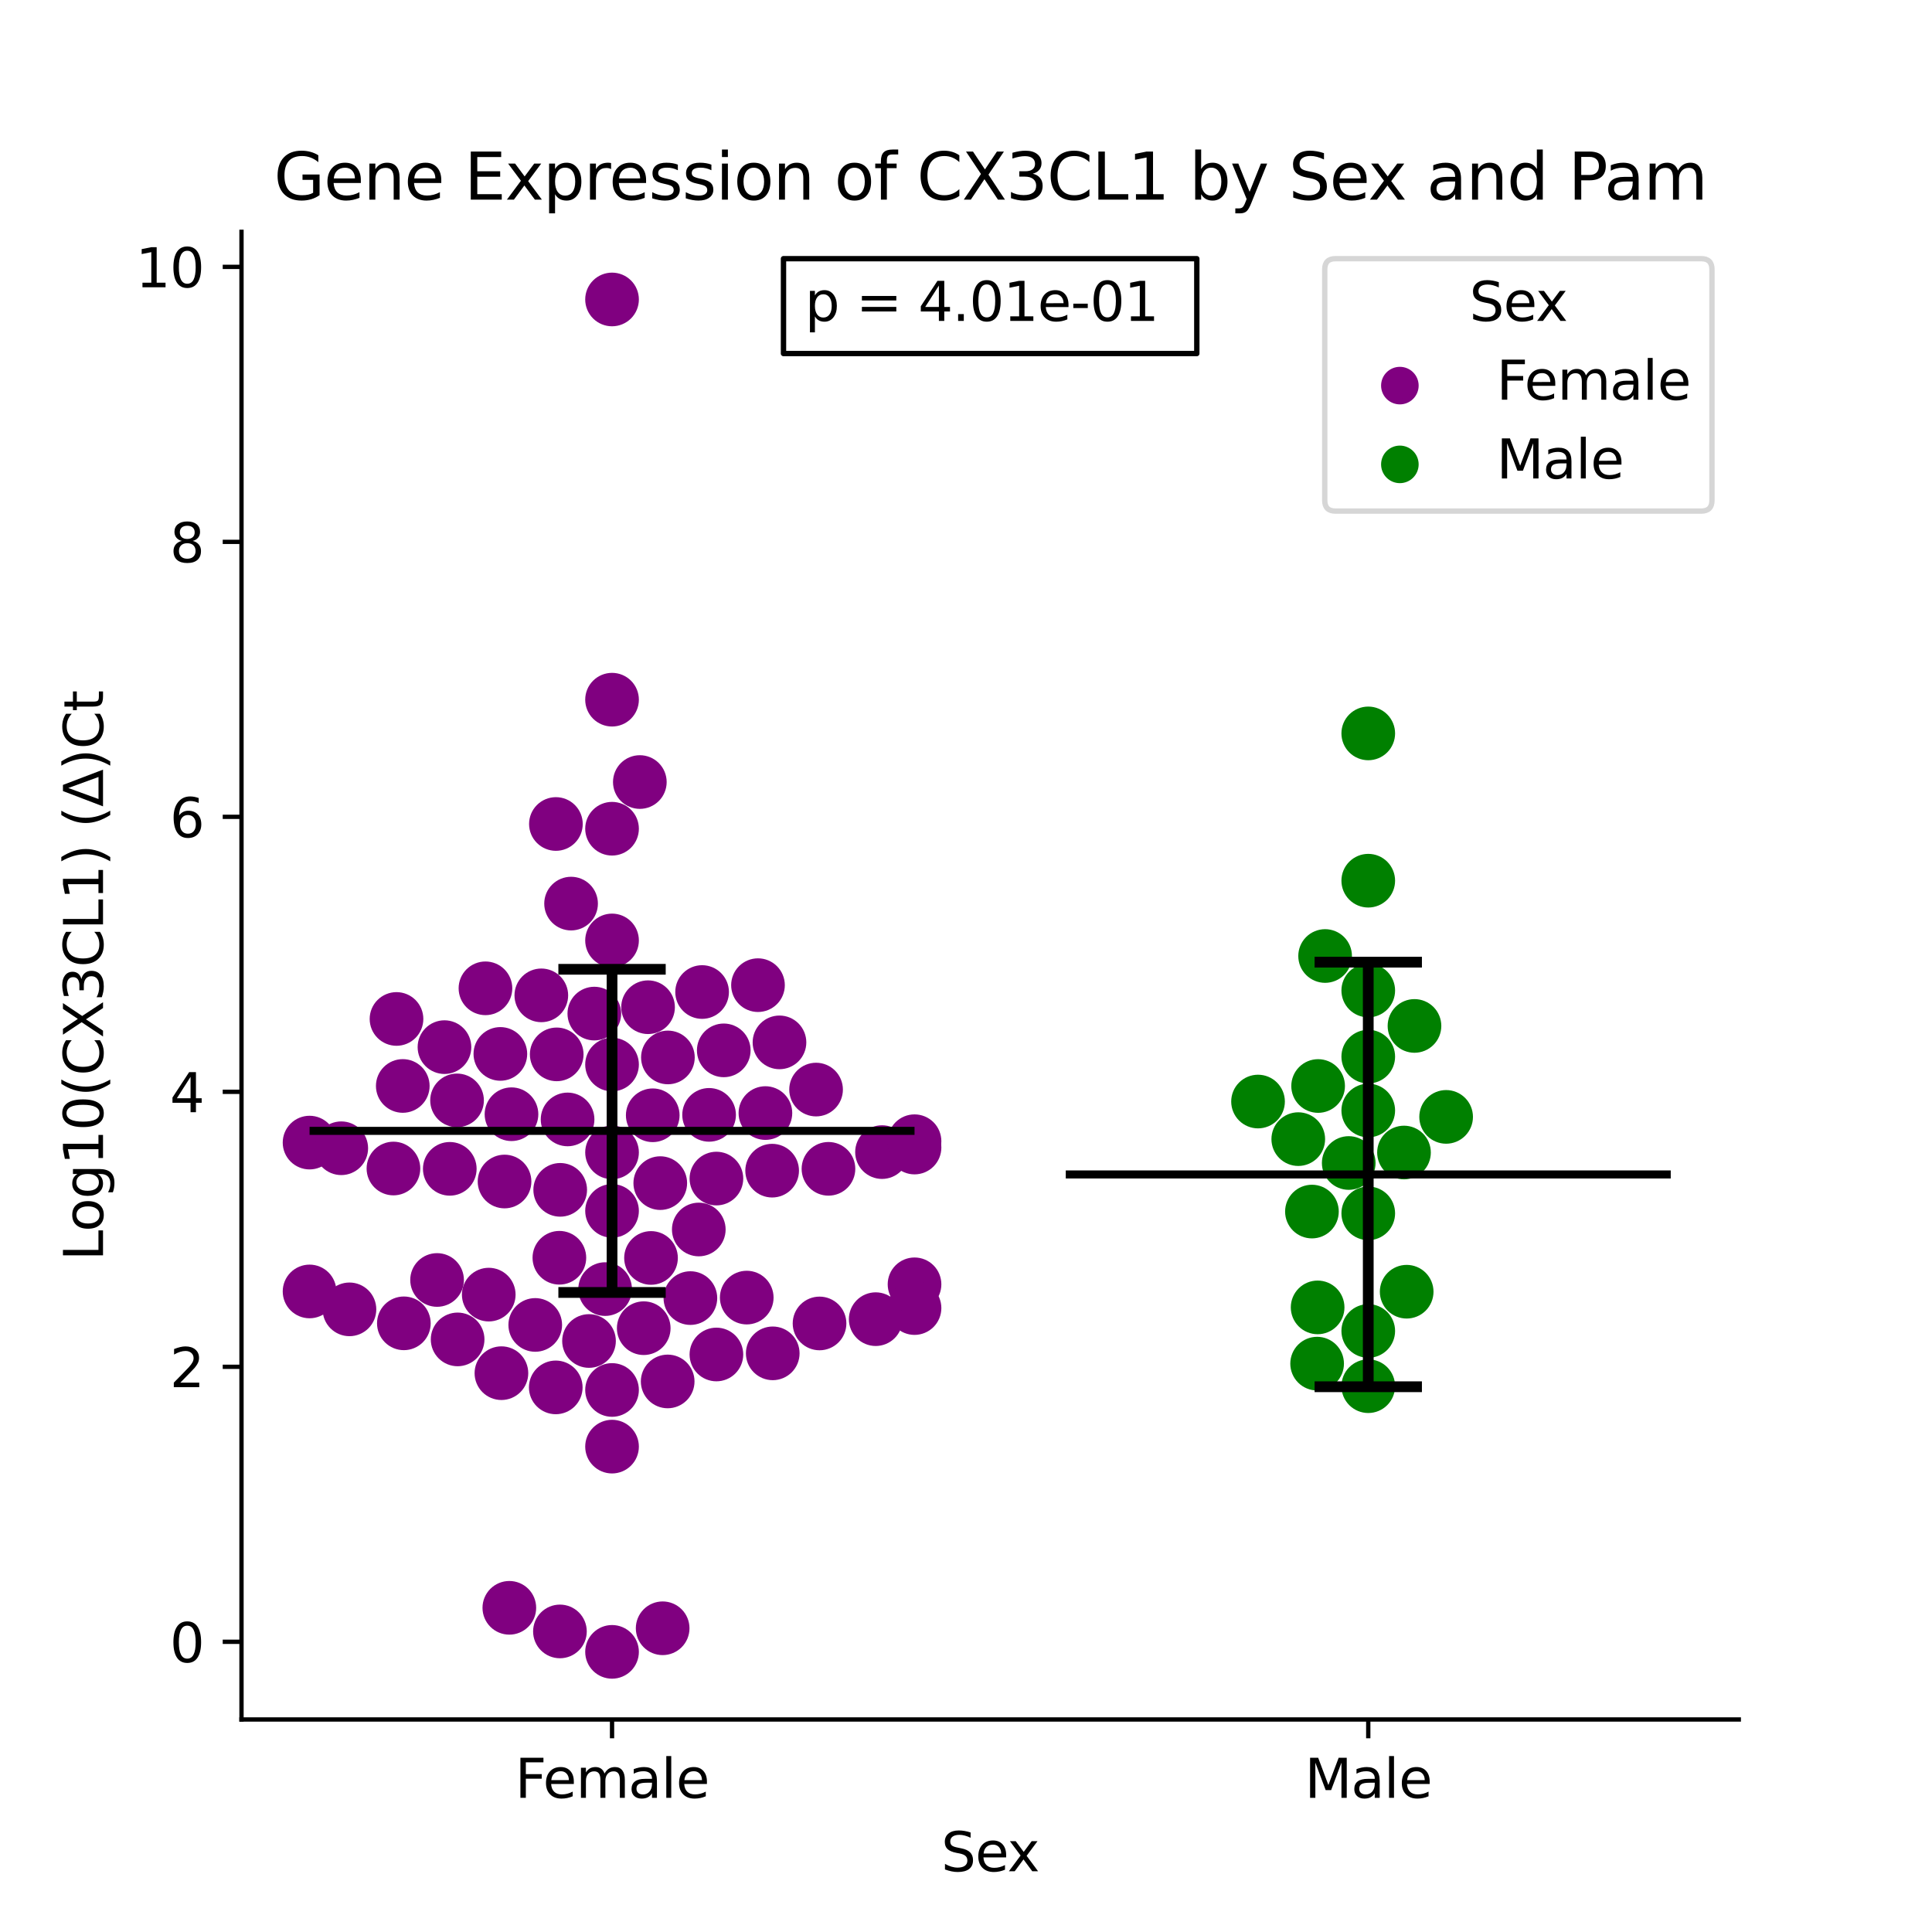 <?xml version="1.0" encoding="utf-8" standalone="no"?>
<!DOCTYPE svg PUBLIC "-//W3C//DTD SVG 1.1//EN"
  "http://www.w3.org/Graphics/SVG/1.1/DTD/svg11.dtd">
<svg xmlns:xlink="http://www.w3.org/1999/xlink" width="360pt" height="360pt" viewBox="0 0 360 360" xmlns="http://www.w3.org/2000/svg" version="1.1">
 <defs>
  <style type="text/css">*{stroke-linejoin: round; stroke-linecap: butt}</style>
 </defs>
 <g id="figure_1">
  <g id="patch_1">
   <path d="M 0 360 
L 360 360 
L 360 0 
L 0 0 
z
" style="fill: #ffffff"/>
  </g>
  <g id="axes_1">
   <g id="patch_2">
    <path d="M 45 320.4 
L 324 320.4 
L 324 43.2 
L 45 43.2 
z
" style="fill: #ffffff"/>
   </g>
   <g id="PathCollection_1">
    <defs>
     <path id="C0_0_4b8df4c1ba" d="M 0 5 
C 1.326 5 2.598 4.473 3.536 3.536 
C 4.473 2.598 5 1.326 5 -0 
C 5 -1.326 4.473 -2.598 3.536 -3.536 
C 2.598 -4.473 1.326 -5 0 -5 
C -1.326 -5 -2.598 -4.473 -3.536 -3.536 
C -4.473 -2.598 -5 -1.326 -5 0 
C -5 1.326 -4.473 2.598 -3.536 3.536 
C -2.598 4.473 -1.326 5 0 5 
z
"/>
    </defs>
    <g clip-path="url(#p66b6e63b92)">
     <use xlink:href="#C0_0_4b8df4c1ba" x="120.756" y="187.68" style="fill: #800080"/>
    </g>
    <g clip-path="url(#p66b6e63b92)">
     <use xlink:href="#C0_0_4b8df4c1ba" x="57.682" y="212.906" style="fill: #800080"/>
    </g>
    <g clip-path="url(#p66b6e63b92)">
     <use xlink:href="#C0_0_4b8df4c1ba" x="85.164" y="205.043" style="fill: #800080"/>
    </g>
    <g clip-path="url(#p66b6e63b92)">
     <use xlink:href="#C0_0_4b8df4c1ba" x="114.045" y="130.377" style="fill: #800080"/>
    </g>
    <g clip-path="url(#p66b6e63b92)">
     <use xlink:href="#C0_0_4b8df4c1ba" x="63.589" y="213.96" style="fill: #800080"/>
    </g>
    <g clip-path="url(#p66b6e63b92)">
     <use xlink:href="#C0_0_4b8df4c1ba" x="95.309" y="207.62" style="fill: #800080"/>
    </g>
    <g clip-path="url(#p66b6e63b92)">
     <use xlink:href="#C0_0_4b8df4c1ba" x="142.623" y="207.404" style="fill: #800080"/>
    </g>
    <g clip-path="url(#p66b6e63b92)">
     <use xlink:href="#C0_0_4b8df4c1ba" x="119.224" y="145.722" style="fill: #800080"/>
    </g>
    <g clip-path="url(#p66b6e63b92)">
     <use xlink:href="#C0_0_4b8df4c1ba" x="124.454" y="197.039" style="fill: #800080"/>
    </g>
    <g clip-path="url(#p66b6e63b92)">
     <use xlink:href="#C0_0_4b8df4c1ba" x="170.409" y="239.314" style="fill: #800080"/>
    </g>
    <g clip-path="url(#p66b6e63b92)">
     <use xlink:href="#C0_0_4b8df4c1ba" x="152.063" y="203.026" style="fill: #800080"/>
    </g>
    <g clip-path="url(#p66b6e63b92)">
     <use xlink:href="#C0_0_4b8df4c1ba" x="112.756" y="240.204" style="fill: #800080"/>
    </g>
    <g clip-path="url(#p66b6e63b92)">
     <use xlink:href="#C0_0_4b8df4c1ba" x="139.144" y="241.788" style="fill: #800080"/>
    </g>
    <g clip-path="url(#p66b6e63b92)">
     <use xlink:href="#C0_0_4b8df4c1ba" x="114.045" y="55.8" style="fill: #800080"/>
    </g>
    <g clip-path="url(#p66b6e63b92)">
     <use xlink:href="#C0_0_4b8df4c1ba" x="121.629" y="207.816" style="fill: #800080"/>
    </g>
    <g clip-path="url(#p66b6e63b92)">
     <use xlink:href="#C0_0_4b8df4c1ba" x="93.235" y="196.383" style="fill: #800080"/>
    </g>
    <g clip-path="url(#p66b6e63b92)">
     <use xlink:href="#C0_0_4b8df4c1ba" x="104.336" y="303.993" style="fill: #800080"/>
    </g>
    <g clip-path="url(#p66b6e63b92)">
     <use xlink:href="#C0_0_4b8df4c1ba" x="114.045" y="307.8" style="fill: #800080"/>
    </g>
    <g clip-path="url(#p66b6e63b92)">
     <use xlink:href="#C0_0_4b8df4c1ba" x="132.129" y="207.739" style="fill: #800080"/>
    </g>
    <g clip-path="url(#p66b6e63b92)">
     <use xlink:href="#C0_0_4b8df4c1ba" x="130.827" y="184.85" style="fill: #800080"/>
    </g>
    <g clip-path="url(#p66b6e63b92)">
     <use xlink:href="#C0_0_4b8df4c1ba" x="103.735" y="196.467" style="fill: #800080"/>
    </g>
    <g clip-path="url(#p66b6e63b92)">
     <use xlink:href="#C0_0_4b8df4c1ba" x="104.386" y="221.71" style="fill: #800080"/>
    </g>
    <g clip-path="url(#p66b6e63b92)">
     <use xlink:href="#C0_0_4b8df4c1ba" x="170.409" y="243.739" style="fill: #800080"/>
    </g>
    <g clip-path="url(#p66b6e63b92)">
     <use xlink:href="#C0_0_4b8df4c1ba" x="164.35" y="214.677" style="fill: #800080"/>
    </g>
    <g clip-path="url(#p66b6e63b92)">
     <use xlink:href="#C0_0_4b8df4c1ba" x="145.245" y="194.232" style="fill: #800080"/>
    </g>
    <g clip-path="url(#p66b6e63b92)">
     <use xlink:href="#C0_0_4b8df4c1ba" x="114.045" y="214.732" style="fill: #800080"/>
    </g>
    <g clip-path="url(#p66b6e63b92)">
     <use xlink:href="#C0_0_4b8df4c1ba" x="103.558" y="258.52" style="fill: #800080"/>
    </g>
    <g clip-path="url(#p66b6e63b92)">
     <use xlink:href="#C0_0_4b8df4c1ba" x="114.045" y="225.631" style="fill: #800080"/>
    </g>
    <g clip-path="url(#p66b6e63b92)">
     <use xlink:href="#C0_0_4b8df4c1ba" x="94.907" y="299.593" style="fill: #800080"/>
    </g>
    <g clip-path="url(#p66b6e63b92)">
     <use xlink:href="#C0_0_4b8df4c1ba" x="154.372" y="217.793" style="fill: #800080"/>
    </g>
    <g clip-path="url(#p66b6e63b92)">
     <use xlink:href="#C0_0_4b8df4c1ba" x="133.491" y="252.389" style="fill: #800080"/>
    </g>
    <g clip-path="url(#p66b6e63b92)">
     <use xlink:href="#C0_0_4b8df4c1ba" x="128.644" y="241.88" style="fill: #800080"/>
    </g>
    <g clip-path="url(#p66b6e63b92)">
     <use xlink:href="#C0_0_4b8df4c1ba" x="114.045" y="259.002" style="fill: #800080"/>
    </g>
    <g clip-path="url(#p66b6e63b92)">
     <use xlink:href="#C0_0_4b8df4c1ba" x="163.175" y="245.807" style="fill: #800080"/>
    </g>
    <g clip-path="url(#p66b6e63b92)">
     <use xlink:href="#C0_0_4b8df4c1ba" x="75.051" y="202.352" style="fill: #800080"/>
    </g>
    <g clip-path="url(#p66b6e63b92)">
     <use xlink:href="#C0_0_4b8df4c1ba" x="123.477" y="303.405" style="fill: #800080"/>
    </g>
    <g clip-path="url(#p66b6e63b92)">
     <use xlink:href="#C0_0_4b8df4c1ba" x="170.409" y="213.828" style="fill: #800080"/>
    </g>
    <g clip-path="url(#p66b6e63b92)">
     <use xlink:href="#C0_0_4b8df4c1ba" x="93.433" y="255.871" style="fill: #800080"/>
    </g>
    <g clip-path="url(#p66b6e63b92)">
     <use xlink:href="#C0_0_4b8df4c1ba" x="130.209" y="229.098" style="fill: #800080"/>
    </g>
    <g clip-path="url(#p66b6e63b92)">
     <use xlink:href="#C0_0_4b8df4c1ba" x="90.458" y="184.158" style="fill: #800080"/>
    </g>
    <g clip-path="url(#p66b6e63b92)">
     <use xlink:href="#C0_0_4b8df4c1ba" x="114.045" y="154.421" style="fill: #800080"/>
    </g>
    <g clip-path="url(#p66b6e63b92)">
     <use xlink:href="#C0_0_4b8df4c1ba" x="134.862" y="195.719" style="fill: #800080"/>
    </g>
    <g clip-path="url(#p66b6e63b92)">
     <use xlink:href="#C0_0_4b8df4c1ba" x="82.82" y="195.119" style="fill: #800080"/>
    </g>
    <g clip-path="url(#p66b6e63b92)">
     <use xlink:href="#C0_0_4b8df4c1ba" x="91.071" y="241.233" style="fill: #800080"/>
    </g>
    <g clip-path="url(#p66b6e63b92)">
     <use xlink:href="#C0_0_4b8df4c1ba" x="105.76" y="208.589" style="fill: #800080"/>
    </g>
    <g clip-path="url(#p66b6e63b92)">
     <use xlink:href="#C0_0_4b8df4c1ba" x="119.95" y="247.488" style="fill: #800080"/>
    </g>
    <g clip-path="url(#p66b6e63b92)">
     <use xlink:href="#C0_0_4b8df4c1ba" x="114.045" y="175.239" style="fill: #800080"/>
    </g>
    <g clip-path="url(#p66b6e63b92)">
     <use xlink:href="#C0_0_4b8df4c1ba" x="94.014" y="220.158" style="fill: #800080"/>
    </g>
    <g clip-path="url(#p66b6e63b92)">
     <use xlink:href="#C0_0_4b8df4c1ba" x="103.586" y="153.539" style="fill: #800080"/>
    </g>
    <g clip-path="url(#p66b6e63b92)">
     <use xlink:href="#C0_0_4b8df4c1ba" x="143.878" y="218.136" style="fill: #800080"/>
    </g>
    <g clip-path="url(#p66b6e63b92)">
     <use xlink:href="#C0_0_4b8df4c1ba" x="124.412" y="257.412" style="fill: #800080"/>
    </g>
    <g clip-path="url(#p66b6e63b92)">
     <use xlink:href="#C0_0_4b8df4c1ba" x="73.884" y="189.868" style="fill: #800080"/>
    </g>
    <g clip-path="url(#p66b6e63b92)">
     <use xlink:href="#C0_0_4b8df4c1ba" x="141.241" y="183.571" style="fill: #800080"/>
    </g>
    <g clip-path="url(#p66b6e63b92)">
     <use xlink:href="#C0_0_4b8df4c1ba" x="110.743" y="188.867" style="fill: #800080"/>
    </g>
    <g clip-path="url(#p66b6e63b92)">
     <use xlink:href="#C0_0_4b8df4c1ba" x="133.493" y="219.609" style="fill: #800080"/>
    </g>
    <g clip-path="url(#p66b6e63b92)">
     <use xlink:href="#C0_0_4b8df4c1ba" x="123.031" y="220.457" style="fill: #800080"/>
    </g>
    <g clip-path="url(#p66b6e63b92)">
     <use xlink:href="#C0_0_4b8df4c1ba" x="100.867" y="185.47" style="fill: #800080"/>
    </g>
    <g clip-path="url(#p66b6e63b92)">
     <use xlink:href="#C0_0_4b8df4c1ba" x="106.412" y="168.373" style="fill: #800080"/>
    </g>
    <g clip-path="url(#p66b6e63b92)">
     <use xlink:href="#C0_0_4b8df4c1ba" x="152.709" y="246.605" style="fill: #800080"/>
    </g>
    <g clip-path="url(#p66b6e63b92)">
     <use xlink:href="#C0_0_4b8df4c1ba" x="114.045" y="198.359" style="fill: #800080"/>
    </g>
    <g clip-path="url(#p66b6e63b92)">
     <use xlink:href="#C0_0_4b8df4c1ba" x="83.811" y="217.795" style="fill: #800080"/>
    </g>
    <g clip-path="url(#p66b6e63b92)">
     <use xlink:href="#C0_0_4b8df4c1ba" x="75.254" y="246.583" style="fill: #800080"/>
    </g>
    <g clip-path="url(#p66b6e63b92)">
     <use xlink:href="#C0_0_4b8df4c1ba" x="99.735" y="246.882" style="fill: #800080"/>
    </g>
    <g clip-path="url(#p66b6e63b92)">
     <use xlink:href="#C0_0_4b8df4c1ba" x="104.231" y="234.365" style="fill: #800080"/>
    </g>
    <g clip-path="url(#p66b6e63b92)">
     <use xlink:href="#C0_0_4b8df4c1ba" x="73.311" y="217.737" style="fill: #800080"/>
    </g>
    <g clip-path="url(#p66b6e63b92)">
     <use xlink:href="#C0_0_4b8df4c1ba" x="114.045" y="269.558" style="fill: #800080"/>
    </g>
    <g clip-path="url(#p66b6e63b92)">
     <use xlink:href="#C0_0_4b8df4c1ba" x="170.409" y="212.649" style="fill: #800080"/>
    </g>
    <g clip-path="url(#p66b6e63b92)">
     <use xlink:href="#C0_0_4b8df4c1ba" x="121.307" y="234.401" style="fill: #800080"/>
    </g>
    <g clip-path="url(#p66b6e63b92)">
     <use xlink:href="#C0_0_4b8df4c1ba" x="81.442" y="238.505" style="fill: #800080"/>
    </g>
    <g clip-path="url(#p66b6e63b92)">
     <use xlink:href="#C0_0_4b8df4c1ba" x="143.989" y="252.176" style="fill: #800080"/>
    </g>
    <g clip-path="url(#p66b6e63b92)">
     <use xlink:href="#C0_0_4b8df4c1ba" x="65.116" y="243.979" style="fill: #800080"/>
    </g>
    <g clip-path="url(#p66b6e63b92)">
     <use xlink:href="#C0_0_4b8df4c1ba" x="109.754" y="249.875" style="fill: #800080"/>
    </g>
    <g clip-path="url(#p66b6e63b92)">
     <use xlink:href="#C0_0_4b8df4c1ba" x="85.271" y="249.579" style="fill: #800080"/>
    </g>
    <g clip-path="url(#p66b6e63b92)">
     <use xlink:href="#C0_0_4b8df4c1ba" x="57.682" y="240.642" style="fill: #800080"/>
    </g>
   </g>
   <g id="PathCollection_2">
    <defs>
     <path id="C1_0_46b780aa1d" d="M 0 5 
C 1.326 5 2.598 4.473 3.536 3.536 
C 4.473 2.598 5 1.326 5 -0 
C 5 -1.326 4.473 -2.598 3.536 -3.536 
C 2.598 -4.473 1.326 -5 0 -5 
C -1.326 -5 -2.598 -4.473 -3.536 -3.536 
C -4.473 -2.598 -5 -1.326 -5 0 
C -5 1.326 -4.473 2.598 -3.536 3.536 
C -2.598 4.473 -1.326 5 0 5 
z
"/>
    </defs>
    <g clip-path="url(#p66b6e63b92)">
     <use xlink:href="#C1_0_46b780aa1d" x="241.913" y="212.26" style="fill: #008000"/>
    </g>
    <g clip-path="url(#p66b6e63b92)">
     <use xlink:href="#C1_0_46b780aa1d" x="254.955" y="184.571" style="fill: #008000"/>
    </g>
    <g clip-path="url(#p66b6e63b92)">
     <use xlink:href="#C1_0_46b780aa1d" x="254.955" y="136.66" style="fill: #008000"/>
    </g>
    <g clip-path="url(#p66b6e63b92)">
     <use xlink:href="#C1_0_46b780aa1d" x="254.955" y="164.105" style="fill: #008000"/>
    </g>
    <g clip-path="url(#p66b6e63b92)">
     <use xlink:href="#C1_0_46b780aa1d" x="254.955" y="226.089" style="fill: #008000"/>
    </g>
    <g clip-path="url(#p66b6e63b92)">
     <use xlink:href="#C1_0_46b780aa1d" x="245.613" y="202.361" style="fill: #008000"/>
    </g>
    <g clip-path="url(#p66b6e63b92)">
     <use xlink:href="#C1_0_46b780aa1d" x="245.426" y="254.094" style="fill: #008000"/>
    </g>
    <g clip-path="url(#p66b6e63b92)">
     <use xlink:href="#C1_0_46b780aa1d" x="254.955" y="258.295" style="fill: #008000"/>
    </g>
    <g clip-path="url(#p66b6e63b92)">
     <use xlink:href="#C1_0_46b780aa1d" x="263.568" y="191.168" style="fill: #008000"/>
    </g>
    <g clip-path="url(#p66b6e63b92)">
     <use xlink:href="#C1_0_46b780aa1d" x="254.955" y="248.006" style="fill: #008000"/>
    </g>
    <g clip-path="url(#p66b6e63b92)">
     <use xlink:href="#C1_0_46b780aa1d" x="234.417" y="205.257" style="fill: #008000"/>
    </g>
    <g clip-path="url(#p66b6e63b92)">
     <use xlink:href="#C1_0_46b780aa1d" x="251.316" y="216.709" style="fill: #008000"/>
    </g>
    <g clip-path="url(#p66b6e63b92)">
     <use xlink:href="#C1_0_46b780aa1d" x="246.916" y="178.138" style="fill: #008000"/>
    </g>
    <g clip-path="url(#p66b6e63b92)">
     <use xlink:href="#C1_0_46b780aa1d" x="261.614" y="214.756" style="fill: #008000"/>
    </g>
    <g clip-path="url(#p66b6e63b92)">
     <use xlink:href="#C1_0_46b780aa1d" x="254.955" y="206.927" style="fill: #008000"/>
    </g>
    <g clip-path="url(#p66b6e63b92)">
     <use xlink:href="#C1_0_46b780aa1d" x="245.521" y="243.614" style="fill: #008000"/>
    </g>
    <g clip-path="url(#p66b6e63b92)">
     <use xlink:href="#C1_0_46b780aa1d" x="269.465" y="208.116" style="fill: #008000"/>
    </g>
    <g clip-path="url(#p66b6e63b92)">
     <use xlink:href="#C1_0_46b780aa1d" x="262.114" y="240.692" style="fill: #008000"/>
    </g>
    <g clip-path="url(#p66b6e63b92)">
     <use xlink:href="#C1_0_46b780aa1d" x="244.46" y="225.758" style="fill: #008000"/>
    </g>
    <g clip-path="url(#p66b6e63b92)">
     <use xlink:href="#C1_0_46b780aa1d" x="254.955" y="196.887" style="fill: #008000"/>
    </g>
   </g>
   <g id="PathCollection_3"/>
   <g id="PathCollection_4"/>
   <g id="matplotlib.axis_1">
    <g id="xtick_1">
     <g id="line2d_1">
      <defs>
       <path id="m3c55e40a52" d="M 0 0 
L 0 3.5 
" style="stroke: #000000; stroke-width: 0.8"/>
      </defs>
      <g>
       <use xlink:href="#m3c55e40a52" x="114.045" y="320.4" style="stroke: #000000; stroke-width: 0.8"/>
      </g>
     </g>
     <g id="text_1">
      <!-- Female -->
      <g transform="translate(95.968 334.998) scale(0.1 -0.1)">
       <defs>
        <path id="DejaVuSans-46" d="M 628 4666 
L 3309 4666 
L 3309 4134 
L 1259 4134 
L 1259 2759 
L 3109 2759 
L 3109 2228 
L 1259 2228 
L 1259 0 
L 628 0 
L 628 4666 
z
" transform="scale(0.016)"/>
        <path id="DejaVuSans-65" d="M 3597 1894 
L 3597 1613 
L 953 1613 
Q 991 1019 1311 708 
Q 1631 397 2203 397 
Q 2534 397 2845 478 
Q 3156 559 3463 722 
L 3463 178 
Q 3153 47 2828 -22 
Q 2503 -91 2169 -91 
Q 1331 -91 842 396 
Q 353 884 353 1716 
Q 353 2575 817 3079 
Q 1281 3584 2069 3584 
Q 2775 3584 3186 3129 
Q 3597 2675 3597 1894 
z
M 3022 2063 
Q 3016 2534 2758 2815 
Q 2500 3097 2075 3097 
Q 1594 3097 1305 2825 
Q 1016 2553 972 2059 
L 3022 2063 
z
" transform="scale(0.016)"/>
        <path id="DejaVuSans-6d" d="M 3328 2828 
Q 3544 3216 3844 3400 
Q 4144 3584 4550 3584 
Q 5097 3584 5394 3201 
Q 5691 2819 5691 2113 
L 5691 0 
L 5113 0 
L 5113 2094 
Q 5113 2597 4934 2840 
Q 4756 3084 4391 3084 
Q 3944 3084 3684 2787 
Q 3425 2491 3425 1978 
L 3425 0 
L 2847 0 
L 2847 2094 
Q 2847 2600 2669 2842 
Q 2491 3084 2119 3084 
Q 1678 3084 1418 2786 
Q 1159 2488 1159 1978 
L 1159 0 
L 581 0 
L 581 3500 
L 1159 3500 
L 1159 2956 
Q 1356 3278 1631 3431 
Q 1906 3584 2284 3584 
Q 2666 3584 2933 3390 
Q 3200 3197 3328 2828 
z
" transform="scale(0.016)"/>
        <path id="DejaVuSans-61" d="M 2194 1759 
Q 1497 1759 1228 1600 
Q 959 1441 959 1056 
Q 959 750 1161 570 
Q 1363 391 1709 391 
Q 2188 391 2477 730 
Q 2766 1069 2766 1631 
L 2766 1759 
L 2194 1759 
z
M 3341 1997 
L 3341 0 
L 2766 0 
L 2766 531 
Q 2569 213 2275 61 
Q 1981 -91 1556 -91 
Q 1019 -91 701 211 
Q 384 513 384 1019 
Q 384 1609 779 1909 
Q 1175 2209 1959 2209 
L 2766 2209 
L 2766 2266 
Q 2766 2663 2505 2880 
Q 2244 3097 1772 3097 
Q 1472 3097 1187 3025 
Q 903 2953 641 2809 
L 641 3341 
Q 956 3463 1253 3523 
Q 1550 3584 1831 3584 
Q 2591 3584 2966 3190 
Q 3341 2797 3341 1997 
z
" transform="scale(0.016)"/>
        <path id="DejaVuSans-6c" d="M 603 4863 
L 1178 4863 
L 1178 0 
L 603 0 
L 603 4863 
z
" transform="scale(0.016)"/>
       </defs>
       <use xlink:href="#DejaVuSans-46"/>
       <use xlink:href="#DejaVuSans-65" x="52.02"/>
       <use xlink:href="#DejaVuSans-6d" x="113.543"/>
       <use xlink:href="#DejaVuSans-61" x="210.955"/>
       <use xlink:href="#DejaVuSans-6c" x="272.234"/>
       <use xlink:href="#DejaVuSans-65" x="300.018"/>
      </g>
     </g>
    </g>
    <g id="xtick_2">
     <g id="line2d_2">
      <g>
       <use xlink:href="#m3c55e40a52" x="254.955" y="320.4" style="stroke: #000000; stroke-width: 0.8"/>
      </g>
     </g>
     <g id="text_2">
      <!-- Male -->
      <g transform="translate(243.111 334.998) scale(0.1 -0.1)">
       <defs>
        <path id="DejaVuSans-4d" d="M 628 4666 
L 1569 4666 
L 2759 1491 
L 3956 4666 
L 4897 4666 
L 4897 0 
L 4281 0 
L 4281 4097 
L 3078 897 
L 2444 897 
L 1241 4097 
L 1241 0 
L 628 0 
L 628 4666 
z
" transform="scale(0.016)"/>
       </defs>
       <use xlink:href="#DejaVuSans-4d"/>
       <use xlink:href="#DejaVuSans-61" x="86.279"/>
       <use xlink:href="#DejaVuSans-6c" x="147.559"/>
       <use xlink:href="#DejaVuSans-65" x="175.342"/>
      </g>
     </g>
    </g>
    <g id="text_3">
     <!-- Sex -->
     <g transform="translate(175.377 348.677) scale(0.1 -0.1)">
      <defs>
       <path id="DejaVuSans-53" d="M 3425 4513 
L 3425 3897 
Q 3066 4069 2747 4153 
Q 2428 4238 2131 4238 
Q 1616 4238 1336 4038 
Q 1056 3838 1056 3469 
Q 1056 3159 1242 3001 
Q 1428 2844 1947 2747 
L 2328 2669 
Q 3034 2534 3370 2195 
Q 3706 1856 3706 1288 
Q 3706 609 3251 259 
Q 2797 -91 1919 -91 
Q 1588 -91 1214 -16 
Q 841 59 441 206 
L 441 856 
Q 825 641 1194 531 
Q 1563 422 1919 422 
Q 2459 422 2753 634 
Q 3047 847 3047 1241 
Q 3047 1584 2836 1778 
Q 2625 1972 2144 2069 
L 1759 2144 
Q 1053 2284 737 2584 
Q 422 2884 422 3419 
Q 422 4038 858 4394 
Q 1294 4750 2059 4750 
Q 2388 4750 2728 4690 
Q 3069 4631 3425 4513 
z
" transform="scale(0.016)"/>
       <path id="DejaVuSans-78" d="M 3513 3500 
L 2247 1797 
L 3578 0 
L 2900 0 
L 1881 1375 
L 863 0 
L 184 0 
L 1544 1831 
L 300 3500 
L 978 3500 
L 1906 2253 
L 2834 3500 
L 3513 3500 
z
" transform="scale(0.016)"/>
      </defs>
      <use xlink:href="#DejaVuSans-53"/>
      <use xlink:href="#DejaVuSans-65" x="63.477"/>
      <use xlink:href="#DejaVuSans-78" x="123.25"/>
     </g>
    </g>
   </g>
   <g id="matplotlib.axis_2">
    <g id="ytick_1">
     <g id="line2d_3">
      <defs>
       <path id="md43bf74ca3" d="M 0 0 
L -3.5 0 
" style="stroke: #000000; stroke-width: 0.8"/>
      </defs>
      <g>
       <use xlink:href="#md43bf74ca3" x="45" y="305.922" style="stroke: #000000; stroke-width: 0.8"/>
      </g>
     </g>
     <g id="text_4">
      <!-- 0 -->
      <g transform="translate(31.637 309.721) scale(0.1 -0.1)">
       <defs>
        <path id="DejaVuSans-30" d="M 2034 4250 
Q 1547 4250 1301 3770 
Q 1056 3291 1056 2328 
Q 1056 1369 1301 889 
Q 1547 409 2034 409 
Q 2525 409 2770 889 
Q 3016 1369 3016 2328 
Q 3016 3291 2770 3770 
Q 2525 4250 2034 4250 
z
M 2034 4750 
Q 2819 4750 3233 4129 
Q 3647 3509 3647 2328 
Q 3647 1150 3233 529 
Q 2819 -91 2034 -91 
Q 1250 -91 836 529 
Q 422 1150 422 2328 
Q 422 3509 836 4129 
Q 1250 4750 2034 4750 
z
" transform="scale(0.016)"/>
       </defs>
       <use xlink:href="#DejaVuSans-30"/>
      </g>
     </g>
    </g>
    <g id="ytick_2">
     <g id="line2d_4">
      <g>
       <use xlink:href="#md43bf74ca3" x="45" y="254.683" style="stroke: #000000; stroke-width: 0.8"/>
      </g>
     </g>
     <g id="text_5">
      <!-- 2 -->
      <g transform="translate(31.637 258.483) scale(0.1 -0.1)">
       <defs>
        <path id="DejaVuSans-32" d="M 1228 531 
L 3431 531 
L 3431 0 
L 469 0 
L 469 531 
Q 828 903 1448 1529 
Q 2069 2156 2228 2338 
Q 2531 2678 2651 2914 
Q 2772 3150 2772 3378 
Q 2772 3750 2511 3984 
Q 2250 4219 1831 4219 
Q 1534 4219 1204 4116 
Q 875 4013 500 3803 
L 500 4441 
Q 881 4594 1212 4672 
Q 1544 4750 1819 4750 
Q 2544 4750 2975 4387 
Q 3406 4025 3406 3419 
Q 3406 3131 3298 2873 
Q 3191 2616 2906 2266 
Q 2828 2175 2409 1742 
Q 1991 1309 1228 531 
z
" transform="scale(0.016)"/>
       </defs>
       <use xlink:href="#DejaVuSans-32"/>
      </g>
     </g>
    </g>
    <g id="ytick_3">
     <g id="line2d_5">
      <g>
       <use xlink:href="#md43bf74ca3" x="45" y="203.444" style="stroke: #000000; stroke-width: 0.8"/>
      </g>
     </g>
     <g id="text_6">
      <!-- 4 -->
      <g transform="translate(31.637 207.244) scale(0.1 -0.1)">
       <defs>
        <path id="DejaVuSans-34" d="M 2419 4116 
L 825 1625 
L 2419 1625 
L 2419 4116 
z
M 2253 4666 
L 3047 4666 
L 3047 1625 
L 3713 1625 
L 3713 1100 
L 3047 1100 
L 3047 0 
L 2419 0 
L 2419 1100 
L 313 1100 
L 313 1709 
L 2253 4666 
z
" transform="scale(0.016)"/>
       </defs>
       <use xlink:href="#DejaVuSans-34"/>
      </g>
     </g>
    </g>
    <g id="ytick_4">
     <g id="line2d_6">
      <g>
       <use xlink:href="#md43bf74ca3" x="45" y="152.206" style="stroke: #000000; stroke-width: 0.8"/>
      </g>
     </g>
     <g id="text_7">
      <!-- 6 -->
      <g transform="translate(31.637 156.005) scale(0.1 -0.1)">
       <defs>
        <path id="DejaVuSans-36" d="M 2113 2584 
Q 1688 2584 1439 2293 
Q 1191 2003 1191 1497 
Q 1191 994 1439 701 
Q 1688 409 2113 409 
Q 2538 409 2786 701 
Q 3034 994 3034 1497 
Q 3034 2003 2786 2293 
Q 2538 2584 2113 2584 
z
M 3366 4563 
L 3366 3988 
Q 3128 4100 2886 4159 
Q 2644 4219 2406 4219 
Q 1781 4219 1451 3797 
Q 1122 3375 1075 2522 
Q 1259 2794 1537 2939 
Q 1816 3084 2150 3084 
Q 2853 3084 3261 2657 
Q 3669 2231 3669 1497 
Q 3669 778 3244 343 
Q 2819 -91 2113 -91 
Q 1303 -91 875 529 
Q 447 1150 447 2328 
Q 447 3434 972 4092 
Q 1497 4750 2381 4750 
Q 2619 4750 2861 4703 
Q 3103 4656 3366 4563 
z
" transform="scale(0.016)"/>
       </defs>
       <use xlink:href="#DejaVuSans-36"/>
      </g>
     </g>
    </g>
    <g id="ytick_5">
     <g id="line2d_7">
      <g>
       <use xlink:href="#md43bf74ca3" x="45" y="100.967" style="stroke: #000000; stroke-width: 0.8"/>
      </g>
     </g>
     <g id="text_8">
      <!-- 8 -->
      <g transform="translate(31.637 104.766) scale(0.1 -0.1)">
       <defs>
        <path id="DejaVuSans-38" d="M 2034 2216 
Q 1584 2216 1326 1975 
Q 1069 1734 1069 1313 
Q 1069 891 1326 650 
Q 1584 409 2034 409 
Q 2484 409 2743 651 
Q 3003 894 3003 1313 
Q 3003 1734 2745 1975 
Q 2488 2216 2034 2216 
z
M 1403 2484 
Q 997 2584 770 2862 
Q 544 3141 544 3541 
Q 544 4100 942 4425 
Q 1341 4750 2034 4750 
Q 2731 4750 3128 4425 
Q 3525 4100 3525 3541 
Q 3525 3141 3298 2862 
Q 3072 2584 2669 2484 
Q 3125 2378 3379 2068 
Q 3634 1759 3634 1313 
Q 3634 634 3220 271 
Q 2806 -91 2034 -91 
Q 1263 -91 848 271 
Q 434 634 434 1313 
Q 434 1759 690 2068 
Q 947 2378 1403 2484 
z
M 1172 3481 
Q 1172 3119 1398 2916 
Q 1625 2713 2034 2713 
Q 2441 2713 2670 2916 
Q 2900 3119 2900 3481 
Q 2900 3844 2670 4047 
Q 2441 4250 2034 4250 
Q 1625 4250 1398 4047 
Q 1172 3844 1172 3481 
z
" transform="scale(0.016)"/>
       </defs>
       <use xlink:href="#DejaVuSans-38"/>
      </g>
     </g>
    </g>
    <g id="ytick_6">
     <g id="line2d_8">
      <g>
       <use xlink:href="#md43bf74ca3" x="45" y="49.728" style="stroke: #000000; stroke-width: 0.8"/>
      </g>
     </g>
     <g id="text_9">
      <!-- 10 -->
      <g transform="translate(25.275 53.527) scale(0.1 -0.1)">
       <defs>
        <path id="DejaVuSans-31" d="M 794 531 
L 1825 531 
L 1825 4091 
L 703 3866 
L 703 4441 
L 1819 4666 
L 2450 4666 
L 2450 531 
L 3481 531 
L 3481 0 
L 794 0 
L 794 531 
z
" transform="scale(0.016)"/>
       </defs>
       <use xlink:href="#DejaVuSans-31"/>
       <use xlink:href="#DejaVuSans-30" x="63.623"/>
      </g>
     </g>
    </g>
    <g id="text_10">
     <!-- Log10(CX3CL1) (Δ)Ct -->
     <g transform="translate(19.195 234.915) rotate(-90) scale(0.1 -0.1)">
      <defs>
       <path id="DejaVuSans-4c" d="M 628 4666 
L 1259 4666 
L 1259 531 
L 3531 531 
L 3531 0 
L 628 0 
L 628 4666 
z
" transform="scale(0.016)"/>
       <path id="DejaVuSans-6f" d="M 1959 3097 
Q 1497 3097 1228 2736 
Q 959 2375 959 1747 
Q 959 1119 1226 758 
Q 1494 397 1959 397 
Q 2419 397 2687 759 
Q 2956 1122 2956 1747 
Q 2956 2369 2687 2733 
Q 2419 3097 1959 3097 
z
M 1959 3584 
Q 2709 3584 3137 3096 
Q 3566 2609 3566 1747 
Q 3566 888 3137 398 
Q 2709 -91 1959 -91 
Q 1206 -91 779 398 
Q 353 888 353 1747 
Q 353 2609 779 3096 
Q 1206 3584 1959 3584 
z
" transform="scale(0.016)"/>
       <path id="DejaVuSans-67" d="M 2906 1791 
Q 2906 2416 2648 2759 
Q 2391 3103 1925 3103 
Q 1463 3103 1205 2759 
Q 947 2416 947 1791 
Q 947 1169 1205 825 
Q 1463 481 1925 481 
Q 2391 481 2648 825 
Q 2906 1169 2906 1791 
z
M 3481 434 
Q 3481 -459 3084 -895 
Q 2688 -1331 1869 -1331 
Q 1566 -1331 1297 -1286 
Q 1028 -1241 775 -1147 
L 775 -588 
Q 1028 -725 1275 -790 
Q 1522 -856 1778 -856 
Q 2344 -856 2625 -561 
Q 2906 -266 2906 331 
L 2906 616 
Q 2728 306 2450 153 
Q 2172 0 1784 0 
Q 1141 0 747 490 
Q 353 981 353 1791 
Q 353 2603 747 3093 
Q 1141 3584 1784 3584 
Q 2172 3584 2450 3431 
Q 2728 3278 2906 2969 
L 2906 3500 
L 3481 3500 
L 3481 434 
z
" transform="scale(0.016)"/>
       <path id="DejaVuSans-28" d="M 1984 4856 
Q 1566 4138 1362 3434 
Q 1159 2731 1159 2009 
Q 1159 1288 1364 580 
Q 1569 -128 1984 -844 
L 1484 -844 
Q 1016 -109 783 600 
Q 550 1309 550 2009 
Q 550 2706 781 3412 
Q 1013 4119 1484 4856 
L 1984 4856 
z
" transform="scale(0.016)"/>
       <path id="DejaVuSans-43" d="M 4122 4306 
L 4122 3641 
Q 3803 3938 3442 4084 
Q 3081 4231 2675 4231 
Q 1875 4231 1450 3742 
Q 1025 3253 1025 2328 
Q 1025 1406 1450 917 
Q 1875 428 2675 428 
Q 3081 428 3442 575 
Q 3803 722 4122 1019 
L 4122 359 
Q 3791 134 3420 21 
Q 3050 -91 2638 -91 
Q 1578 -91 968 557 
Q 359 1206 359 2328 
Q 359 3453 968 4101 
Q 1578 4750 2638 4750 
Q 3056 4750 3426 4639 
Q 3797 4528 4122 4306 
z
" transform="scale(0.016)"/>
       <path id="DejaVuSans-58" d="M 403 4666 
L 1081 4666 
L 2241 2931 
L 3406 4666 
L 4084 4666 
L 2584 2425 
L 4184 0 
L 3506 0 
L 2194 1984 
L 872 0 
L 191 0 
L 1856 2491 
L 403 4666 
z
" transform="scale(0.016)"/>
       <path id="DejaVuSans-33" d="M 2597 2516 
Q 3050 2419 3304 2112 
Q 3559 1806 3559 1356 
Q 3559 666 3084 287 
Q 2609 -91 1734 -91 
Q 1441 -91 1130 -33 
Q 819 25 488 141 
L 488 750 
Q 750 597 1062 519 
Q 1375 441 1716 441 
Q 2309 441 2620 675 
Q 2931 909 2931 1356 
Q 2931 1769 2642 2001 
Q 2353 2234 1838 2234 
L 1294 2234 
L 1294 2753 
L 1863 2753 
Q 2328 2753 2575 2939 
Q 2822 3125 2822 3475 
Q 2822 3834 2567 4026 
Q 2313 4219 1838 4219 
Q 1578 4219 1281 4162 
Q 984 4106 628 3988 
L 628 4550 
Q 988 4650 1302 4700 
Q 1616 4750 1894 4750 
Q 2613 4750 3031 4423 
Q 3450 4097 3450 3541 
Q 3450 3153 3228 2886 
Q 3006 2619 2597 2516 
z
" transform="scale(0.016)"/>
       <path id="DejaVuSans-29" d="M 513 4856 
L 1013 4856 
Q 1481 4119 1714 3412 
Q 1947 2706 1947 2009 
Q 1947 1309 1714 600 
Q 1481 -109 1013 -844 
L 513 -844 
Q 928 -128 1133 580 
Q 1338 1288 1338 2009 
Q 1338 2731 1133 3434 
Q 928 4138 513 4856 
z
" transform="scale(0.016)"/>
       <path id="DejaVuSans-20" transform="scale(0.016)"/>
       <path id="DejaVuSans-394" d="M 2188 4044 
L 906 525 
L 3472 525 
L 2188 4044 
z
M 50 0 
L 1831 4666 
L 2547 4666 
L 4325 0 
L 50 0 
z
" transform="scale(0.016)"/>
       <path id="DejaVuSans-74" d="M 1172 4494 
L 1172 3500 
L 2356 3500 
L 2356 3053 
L 1172 3053 
L 1172 1153 
Q 1172 725 1289 603 
Q 1406 481 1766 481 
L 2356 481 
L 2356 0 
L 1766 0 
Q 1100 0 847 248 
Q 594 497 594 1153 
L 594 3053 
L 172 3053 
L 172 3500 
L 594 3500 
L 594 4494 
L 1172 4494 
z
" transform="scale(0.016)"/>
      </defs>
      <use xlink:href="#DejaVuSans-4c"/>
      <use xlink:href="#DejaVuSans-6f" x="53.963"/>
      <use xlink:href="#DejaVuSans-67" x="115.145"/>
      <use xlink:href="#DejaVuSans-31" x="178.621"/>
      <use xlink:href="#DejaVuSans-30" x="242.244"/>
      <use xlink:href="#DejaVuSans-28" x="305.867"/>
      <use xlink:href="#DejaVuSans-43" x="344.881"/>
      <use xlink:href="#DejaVuSans-58" x="414.705"/>
      <use xlink:href="#DejaVuSans-33" x="483.211"/>
      <use xlink:href="#DejaVuSans-43" x="546.834"/>
      <use xlink:href="#DejaVuSans-4c" x="616.658"/>
      <use xlink:href="#DejaVuSans-31" x="672.371"/>
      <use xlink:href="#DejaVuSans-29" x="735.994"/>
      <use xlink:href="#DejaVuSans-20" x="775.008"/>
      <use xlink:href="#DejaVuSans-28" x="806.795"/>
      <use xlink:href="#DejaVuSans-394" x="845.809"/>
      <use xlink:href="#DejaVuSans-29" x="914.217"/>
      <use xlink:href="#DejaVuSans-43" x="953.23"/>
      <use xlink:href="#DejaVuSans-74" x="1023.055"/>
     </g>
    </g>
   </g>
   <g id="LineCollection_1">
    <path d="M 114.045 240.831 
L 114.045 180.615 
" clip-path="url(#p66b6e63b92)" style="fill: none; stroke: #000000; stroke-width: 2"/>
   </g>
   <g id="line2d_9">
    <defs>
     <path id="m3c49efc301" d="M 10 0 
L -10 -0 
" style="stroke: #000000; stroke-width: 2"/>
    </defs>
    <g clip-path="url(#p66b6e63b92)">
     <use xlink:href="#m3c49efc301" x="114.045" y="240.831" style="stroke: #000000; stroke-width: 2"/>
    </g>
   </g>
   <g id="line2d_10">
    <g clip-path="url(#p66b6e63b92)">
     <use xlink:href="#m3c49efc301" x="114.045" y="180.615" style="stroke: #000000; stroke-width: 2"/>
    </g>
   </g>
   <g id="LineCollection_2">
    <path d="M 254.955 258.399 
L 254.955 179.285 
" clip-path="url(#p66b6e63b92)" style="fill: none; stroke: #000000; stroke-width: 2"/>
   </g>
   <g id="line2d_11">
    <g clip-path="url(#p66b6e63b92)">
     <use xlink:href="#m3c49efc301" x="254.955" y="258.399" style="stroke: #000000; stroke-width: 2"/>
    </g>
   </g>
   <g id="line2d_12">
    <g clip-path="url(#p66b6e63b92)">
     <use xlink:href="#m3c49efc301" x="254.955" y="179.285" style="stroke: #000000; stroke-width: 2"/>
    </g>
   </g>
   <g id="LineCollection_3">
    <path d="M 57.682 210.723 
L 170.409 210.723 
" clip-path="url(#p66b6e63b92)" style="fill: none; stroke: #000000; stroke-width: 1.5"/>
   </g>
   <g id="LineCollection_4">
    <path d="M 198.591 218.842 
L 311.318 218.842 
" clip-path="url(#p66b6e63b92)" style="fill: none; stroke: #000000; stroke-width: 1.5"/>
   </g>
   <g id="patch_3">
    <path d="M 45 320.4 
L 45 43.2 
" style="fill: none; stroke: #000000; stroke-width: 0.8; stroke-linejoin: miter; stroke-linecap: square"/>
   </g>
   <g id="patch_4">
    <path d="M 45 320.4 
L 324 320.4 
" style="fill: none; stroke: #000000; stroke-width: 0.8; stroke-linejoin: miter; stroke-linecap: square"/>
   </g>
   <g id="text_11">
    <!-- Gene Expression of CX3CL1 by Sex and Pam -->
    <g transform="translate(51.034 37.2) scale(0.12 -0.12)">
     <defs>
      <path id="DejaVuSans-47" d="M 3809 666 
L 3809 1919 
L 2778 1919 
L 2778 2438 
L 4434 2438 
L 4434 434 
Q 4069 175 3628 42 
Q 3188 -91 2688 -91 
Q 1594 -91 976 548 
Q 359 1188 359 2328 
Q 359 3472 976 4111 
Q 1594 4750 2688 4750 
Q 3144 4750 3555 4637 
Q 3966 4525 4313 4306 
L 4313 3634 
Q 3963 3931 3569 4081 
Q 3175 4231 2741 4231 
Q 1884 4231 1454 3753 
Q 1025 3275 1025 2328 
Q 1025 1384 1454 906 
Q 1884 428 2741 428 
Q 3075 428 3337 486 
Q 3600 544 3809 666 
z
" transform="scale(0.016)"/>
      <path id="DejaVuSans-6e" d="M 3513 2113 
L 3513 0 
L 2938 0 
L 2938 2094 
Q 2938 2591 2744 2837 
Q 2550 3084 2163 3084 
Q 1697 3084 1428 2787 
Q 1159 2491 1159 1978 
L 1159 0 
L 581 0 
L 581 3500 
L 1159 3500 
L 1159 2956 
Q 1366 3272 1645 3428 
Q 1925 3584 2291 3584 
Q 2894 3584 3203 3211 
Q 3513 2838 3513 2113 
z
" transform="scale(0.016)"/>
      <path id="DejaVuSans-45" d="M 628 4666 
L 3578 4666 
L 3578 4134 
L 1259 4134 
L 1259 2753 
L 3481 2753 
L 3481 2222 
L 1259 2222 
L 1259 531 
L 3634 531 
L 3634 0 
L 628 0 
L 628 4666 
z
" transform="scale(0.016)"/>
      <path id="DejaVuSans-70" d="M 1159 525 
L 1159 -1331 
L 581 -1331 
L 581 3500 
L 1159 3500 
L 1159 2969 
Q 1341 3281 1617 3432 
Q 1894 3584 2278 3584 
Q 2916 3584 3314 3078 
Q 3713 2572 3713 1747 
Q 3713 922 3314 415 
Q 2916 -91 2278 -91 
Q 1894 -91 1617 61 
Q 1341 213 1159 525 
z
M 3116 1747 
Q 3116 2381 2855 2742 
Q 2594 3103 2138 3103 
Q 1681 3103 1420 2742 
Q 1159 2381 1159 1747 
Q 1159 1113 1420 752 
Q 1681 391 2138 391 
Q 2594 391 2855 752 
Q 3116 1113 3116 1747 
z
" transform="scale(0.016)"/>
      <path id="DejaVuSans-72" d="M 2631 2963 
Q 2534 3019 2420 3045 
Q 2306 3072 2169 3072 
Q 1681 3072 1420 2755 
Q 1159 2438 1159 1844 
L 1159 0 
L 581 0 
L 581 3500 
L 1159 3500 
L 1159 2956 
Q 1341 3275 1631 3429 
Q 1922 3584 2338 3584 
Q 2397 3584 2469 3576 
Q 2541 3569 2628 3553 
L 2631 2963 
z
" transform="scale(0.016)"/>
      <path id="DejaVuSans-73" d="M 2834 3397 
L 2834 2853 
Q 2591 2978 2328 3040 
Q 2066 3103 1784 3103 
Q 1356 3103 1142 2972 
Q 928 2841 928 2578 
Q 928 2378 1081 2264 
Q 1234 2150 1697 2047 
L 1894 2003 
Q 2506 1872 2764 1633 
Q 3022 1394 3022 966 
Q 3022 478 2636 193 
Q 2250 -91 1575 -91 
Q 1294 -91 989 -36 
Q 684 19 347 128 
L 347 722 
Q 666 556 975 473 
Q 1284 391 1588 391 
Q 1994 391 2212 530 
Q 2431 669 2431 922 
Q 2431 1156 2273 1281 
Q 2116 1406 1581 1522 
L 1381 1569 
Q 847 1681 609 1914 
Q 372 2147 372 2553 
Q 372 3047 722 3315 
Q 1072 3584 1716 3584 
Q 2034 3584 2315 3537 
Q 2597 3491 2834 3397 
z
" transform="scale(0.016)"/>
      <path id="DejaVuSans-69" d="M 603 3500 
L 1178 3500 
L 1178 0 
L 603 0 
L 603 3500 
z
M 603 4863 
L 1178 4863 
L 1178 4134 
L 603 4134 
L 603 4863 
z
" transform="scale(0.016)"/>
      <path id="DejaVuSans-66" d="M 2375 4863 
L 2375 4384 
L 1825 4384 
Q 1516 4384 1395 4259 
Q 1275 4134 1275 3809 
L 1275 3500 
L 2222 3500 
L 2222 3053 
L 1275 3053 
L 1275 0 
L 697 0 
L 697 3053 
L 147 3053 
L 147 3500 
L 697 3500 
L 697 3744 
Q 697 4328 969 4595 
Q 1241 4863 1831 4863 
L 2375 4863 
z
" transform="scale(0.016)"/>
      <path id="DejaVuSans-62" d="M 3116 1747 
Q 3116 2381 2855 2742 
Q 2594 3103 2138 3103 
Q 1681 3103 1420 2742 
Q 1159 2381 1159 1747 
Q 1159 1113 1420 752 
Q 1681 391 2138 391 
Q 2594 391 2855 752 
Q 3116 1113 3116 1747 
z
M 1159 2969 
Q 1341 3281 1617 3432 
Q 1894 3584 2278 3584 
Q 2916 3584 3314 3078 
Q 3713 2572 3713 1747 
Q 3713 922 3314 415 
Q 2916 -91 2278 -91 
Q 1894 -91 1617 61 
Q 1341 213 1159 525 
L 1159 0 
L 581 0 
L 581 4863 
L 1159 4863 
L 1159 2969 
z
" transform="scale(0.016)"/>
      <path id="DejaVuSans-79" d="M 2059 -325 
Q 1816 -950 1584 -1140 
Q 1353 -1331 966 -1331 
L 506 -1331 
L 506 -850 
L 844 -850 
Q 1081 -850 1212 -737 
Q 1344 -625 1503 -206 
L 1606 56 
L 191 3500 
L 800 3500 
L 1894 763 
L 2988 3500 
L 3597 3500 
L 2059 -325 
z
" transform="scale(0.016)"/>
      <path id="DejaVuSans-64" d="M 2906 2969 
L 2906 4863 
L 3481 4863 
L 3481 0 
L 2906 0 
L 2906 525 
Q 2725 213 2448 61 
Q 2172 -91 1784 -91 
Q 1150 -91 751 415 
Q 353 922 353 1747 
Q 353 2572 751 3078 
Q 1150 3584 1784 3584 
Q 2172 3584 2448 3432 
Q 2725 3281 2906 2969 
z
M 947 1747 
Q 947 1113 1208 752 
Q 1469 391 1925 391 
Q 2381 391 2643 752 
Q 2906 1113 2906 1747 
Q 2906 2381 2643 2742 
Q 2381 3103 1925 3103 
Q 1469 3103 1208 2742 
Q 947 2381 947 1747 
z
" transform="scale(0.016)"/>
      <path id="DejaVuSans-50" d="M 1259 4147 
L 1259 2394 
L 2053 2394 
Q 2494 2394 2734 2622 
Q 2975 2850 2975 3272 
Q 2975 3691 2734 3919 
Q 2494 4147 2053 4147 
L 1259 4147 
z
M 628 4666 
L 2053 4666 
Q 2838 4666 3239 4311 
Q 3641 3956 3641 3272 
Q 3641 2581 3239 2228 
Q 2838 1875 2053 1875 
L 1259 1875 
L 1259 0 
L 628 0 
L 628 4666 
z
" transform="scale(0.016)"/>
     </defs>
     <use xlink:href="#DejaVuSans-47"/>
     <use xlink:href="#DejaVuSans-65" x="77.49"/>
     <use xlink:href="#DejaVuSans-6e" x="139.014"/>
     <use xlink:href="#DejaVuSans-65" x="202.393"/>
     <use xlink:href="#DejaVuSans-20" x="263.916"/>
     <use xlink:href="#DejaVuSans-45" x="295.703"/>
     <use xlink:href="#DejaVuSans-78" x="358.887"/>
     <use xlink:href="#DejaVuSans-70" x="418.066"/>
     <use xlink:href="#DejaVuSans-72" x="481.543"/>
     <use xlink:href="#DejaVuSans-65" x="520.406"/>
     <use xlink:href="#DejaVuSans-73" x="581.93"/>
     <use xlink:href="#DejaVuSans-73" x="634.029"/>
     <use xlink:href="#DejaVuSans-69" x="686.129"/>
     <use xlink:href="#DejaVuSans-6f" x="713.912"/>
     <use xlink:href="#DejaVuSans-6e" x="775.094"/>
     <use xlink:href="#DejaVuSans-20" x="838.473"/>
     <use xlink:href="#DejaVuSans-6f" x="870.26"/>
     <use xlink:href="#DejaVuSans-66" x="931.441"/>
     <use xlink:href="#DejaVuSans-20" x="966.646"/>
     <use xlink:href="#DejaVuSans-43" x="998.434"/>
     <use xlink:href="#DejaVuSans-58" x="1068.258"/>
     <use xlink:href="#DejaVuSans-33" x="1136.764"/>
     <use xlink:href="#DejaVuSans-43" x="1200.387"/>
     <use xlink:href="#DejaVuSans-4c" x="1270.211"/>
     <use xlink:href="#DejaVuSans-31" x="1325.924"/>
     <use xlink:href="#DejaVuSans-20" x="1389.547"/>
     <use xlink:href="#DejaVuSans-62" x="1421.334"/>
     <use xlink:href="#DejaVuSans-79" x="1484.811"/>
     <use xlink:href="#DejaVuSans-20" x="1543.99"/>
     <use xlink:href="#DejaVuSans-53" x="1575.777"/>
     <use xlink:href="#DejaVuSans-65" x="1639.254"/>
     <use xlink:href="#DejaVuSans-78" x="1699.027"/>
     <use xlink:href="#DejaVuSans-20" x="1758.207"/>
     <use xlink:href="#DejaVuSans-61" x="1789.994"/>
     <use xlink:href="#DejaVuSans-6e" x="1851.273"/>
     <use xlink:href="#DejaVuSans-64" x="1914.652"/>
     <use xlink:href="#DejaVuSans-20" x="1978.129"/>
     <use xlink:href="#DejaVuSans-50" x="2009.916"/>
     <use xlink:href="#DejaVuSans-61" x="2065.719"/>
     <use xlink:href="#DejaVuSans-6d" x="2126.998"/>
    </g>
   </g>
   <g id="patch_5">
    <path d="M 145.993 65.878 
L 223.007 65.878 
L 223.007 48.2 
L 145.993 48.2 
z
" style="fill: #ffffff; stroke: #000000; stroke-linejoin: miter"/>
   </g>
   <g id="text_12">
    <!-- p = 4.01e-01  -->
    <g transform="translate(149.993 59.798) scale(0.1 -0.1)">
     <defs>
      <path id="DejaVuSans-3d" d="M 678 2906 
L 4684 2906 
L 4684 2381 
L 678 2381 
L 678 2906 
z
M 678 1631 
L 4684 1631 
L 4684 1100 
L 678 1100 
L 678 1631 
z
" transform="scale(0.016)"/>
      <path id="DejaVuSans-2e" d="M 684 794 
L 1344 794 
L 1344 0 
L 684 0 
L 684 794 
z
" transform="scale(0.016)"/>
      <path id="DejaVuSans-2d" d="M 313 2009 
L 1997 2009 
L 1997 1497 
L 313 1497 
L 313 2009 
z
" transform="scale(0.016)"/>
     </defs>
     <use xlink:href="#DejaVuSans-70"/>
     <use xlink:href="#DejaVuSans-20" x="63.477"/>
     <use xlink:href="#DejaVuSans-3d" x="95.264"/>
     <use xlink:href="#DejaVuSans-20" x="179.053"/>
     <use xlink:href="#DejaVuSans-34" x="210.84"/>
     <use xlink:href="#DejaVuSans-2e" x="274.463"/>
     <use xlink:href="#DejaVuSans-30" x="306.25"/>
     <use xlink:href="#DejaVuSans-31" x="369.873"/>
     <use xlink:href="#DejaVuSans-65" x="433.496"/>
     <use xlink:href="#DejaVuSans-2d" x="495.02"/>
     <use xlink:href="#DejaVuSans-30" x="531.104"/>
     <use xlink:href="#DejaVuSans-31" x="594.727"/>
     <use xlink:href="#DejaVuSans-20" x="658.35"/>
    </g>
   </g>
   <g id="legend_1">
    <g id="patch_6">
     <path d="M 248.845 95.234 
L 317 95.234 
Q 319 95.234 319 93.234 
L 319 50.2 
Q 319 48.2 317 48.2 
L 248.845 48.2 
Q 246.845 48.2 246.845 50.2 
L 246.845 93.234 
Q 246.845 95.234 248.845 95.234 
z
" style="fill: #ffffff; opacity: 0.8; stroke: #cccccc; stroke-linejoin: miter"/>
    </g>
    <g id="text_13">
     <!-- Sex -->
     <g transform="translate(273.8 59.798) scale(0.1 -0.1)">
      <use xlink:href="#DejaVuSans-53"/>
      <use xlink:href="#DejaVuSans-65" x="63.477"/>
      <use xlink:href="#DejaVuSans-78" x="123.25"/>
     </g>
    </g>
    <g id="PathCollection_5">
     <defs>
      <path id="m0eba01da9e" d="M 0 3 
C 0.796 3 1.559 2.684 2.121 2.121 
C 2.684 1.559 3 0.796 3 0 
C 3 -0.796 2.684 -1.559 2.121 -2.121 
C 1.559 -2.684 0.796 -3 0 -3 
C -0.796 -3 -1.559 -2.684 -2.121 -2.121 
C -2.684 -1.559 -3 -0.796 -3 0 
C -3 0.796 -2.684 1.559 -2.121 2.121 
C -1.559 2.684 -0.796 3 0 3 
z
" style="stroke: #800080"/>
     </defs>
     <g>
      <use xlink:href="#m0eba01da9e" x="260.845" y="71.852" style="fill: #800080; stroke: #800080"/>
     </g>
    </g>
    <g id="text_14">
     <!-- Female -->
     <g transform="translate(278.845 74.477) scale(0.1 -0.1)">
      <use xlink:href="#DejaVuSans-46"/>
      <use xlink:href="#DejaVuSans-65" x="52.02"/>
      <use xlink:href="#DejaVuSans-6d" x="113.543"/>
      <use xlink:href="#DejaVuSans-61" x="210.955"/>
      <use xlink:href="#DejaVuSans-6c" x="272.234"/>
      <use xlink:href="#DejaVuSans-65" x="300.018"/>
     </g>
    </g>
    <g id="PathCollection_6">
     <defs>
      <path id="mcec1a8c6fe" d="M 0 3 
C 0.796 3 1.559 2.684 2.121 2.121 
C 2.684 1.559 3 0.796 3 0 
C 3 -0.796 2.684 -1.559 2.121 -2.121 
C 1.559 -2.684 0.796 -3 0 -3 
C -0.796 -3 -1.559 -2.684 -2.121 -2.121 
C -2.684 -1.559 -3 -0.796 -3 0 
C -3 0.796 -2.684 1.559 -2.121 2.121 
C -1.559 2.684 -0.796 3 0 3 
z
" style="stroke: #008000"/>
     </defs>
     <g>
      <use xlink:href="#mcec1a8c6fe" x="260.845" y="86.53" style="fill: #008000; stroke: #008000"/>
     </g>
    </g>
    <g id="text_15">
     <!-- Male -->
     <g transform="translate(278.845 89.155) scale(0.1 -0.1)">
      <use xlink:href="#DejaVuSans-4d"/>
      <use xlink:href="#DejaVuSans-61" x="86.279"/>
      <use xlink:href="#DejaVuSans-6c" x="147.559"/>
      <use xlink:href="#DejaVuSans-65" x="175.342"/>
     </g>
    </g>
   </g>
  </g>
 </g>
 <defs>
  <clipPath id="p66b6e63b92">
   <rect x="45" y="43.2" width="279" height="277.2"/>
  </clipPath>
 </defs>
</svg>

